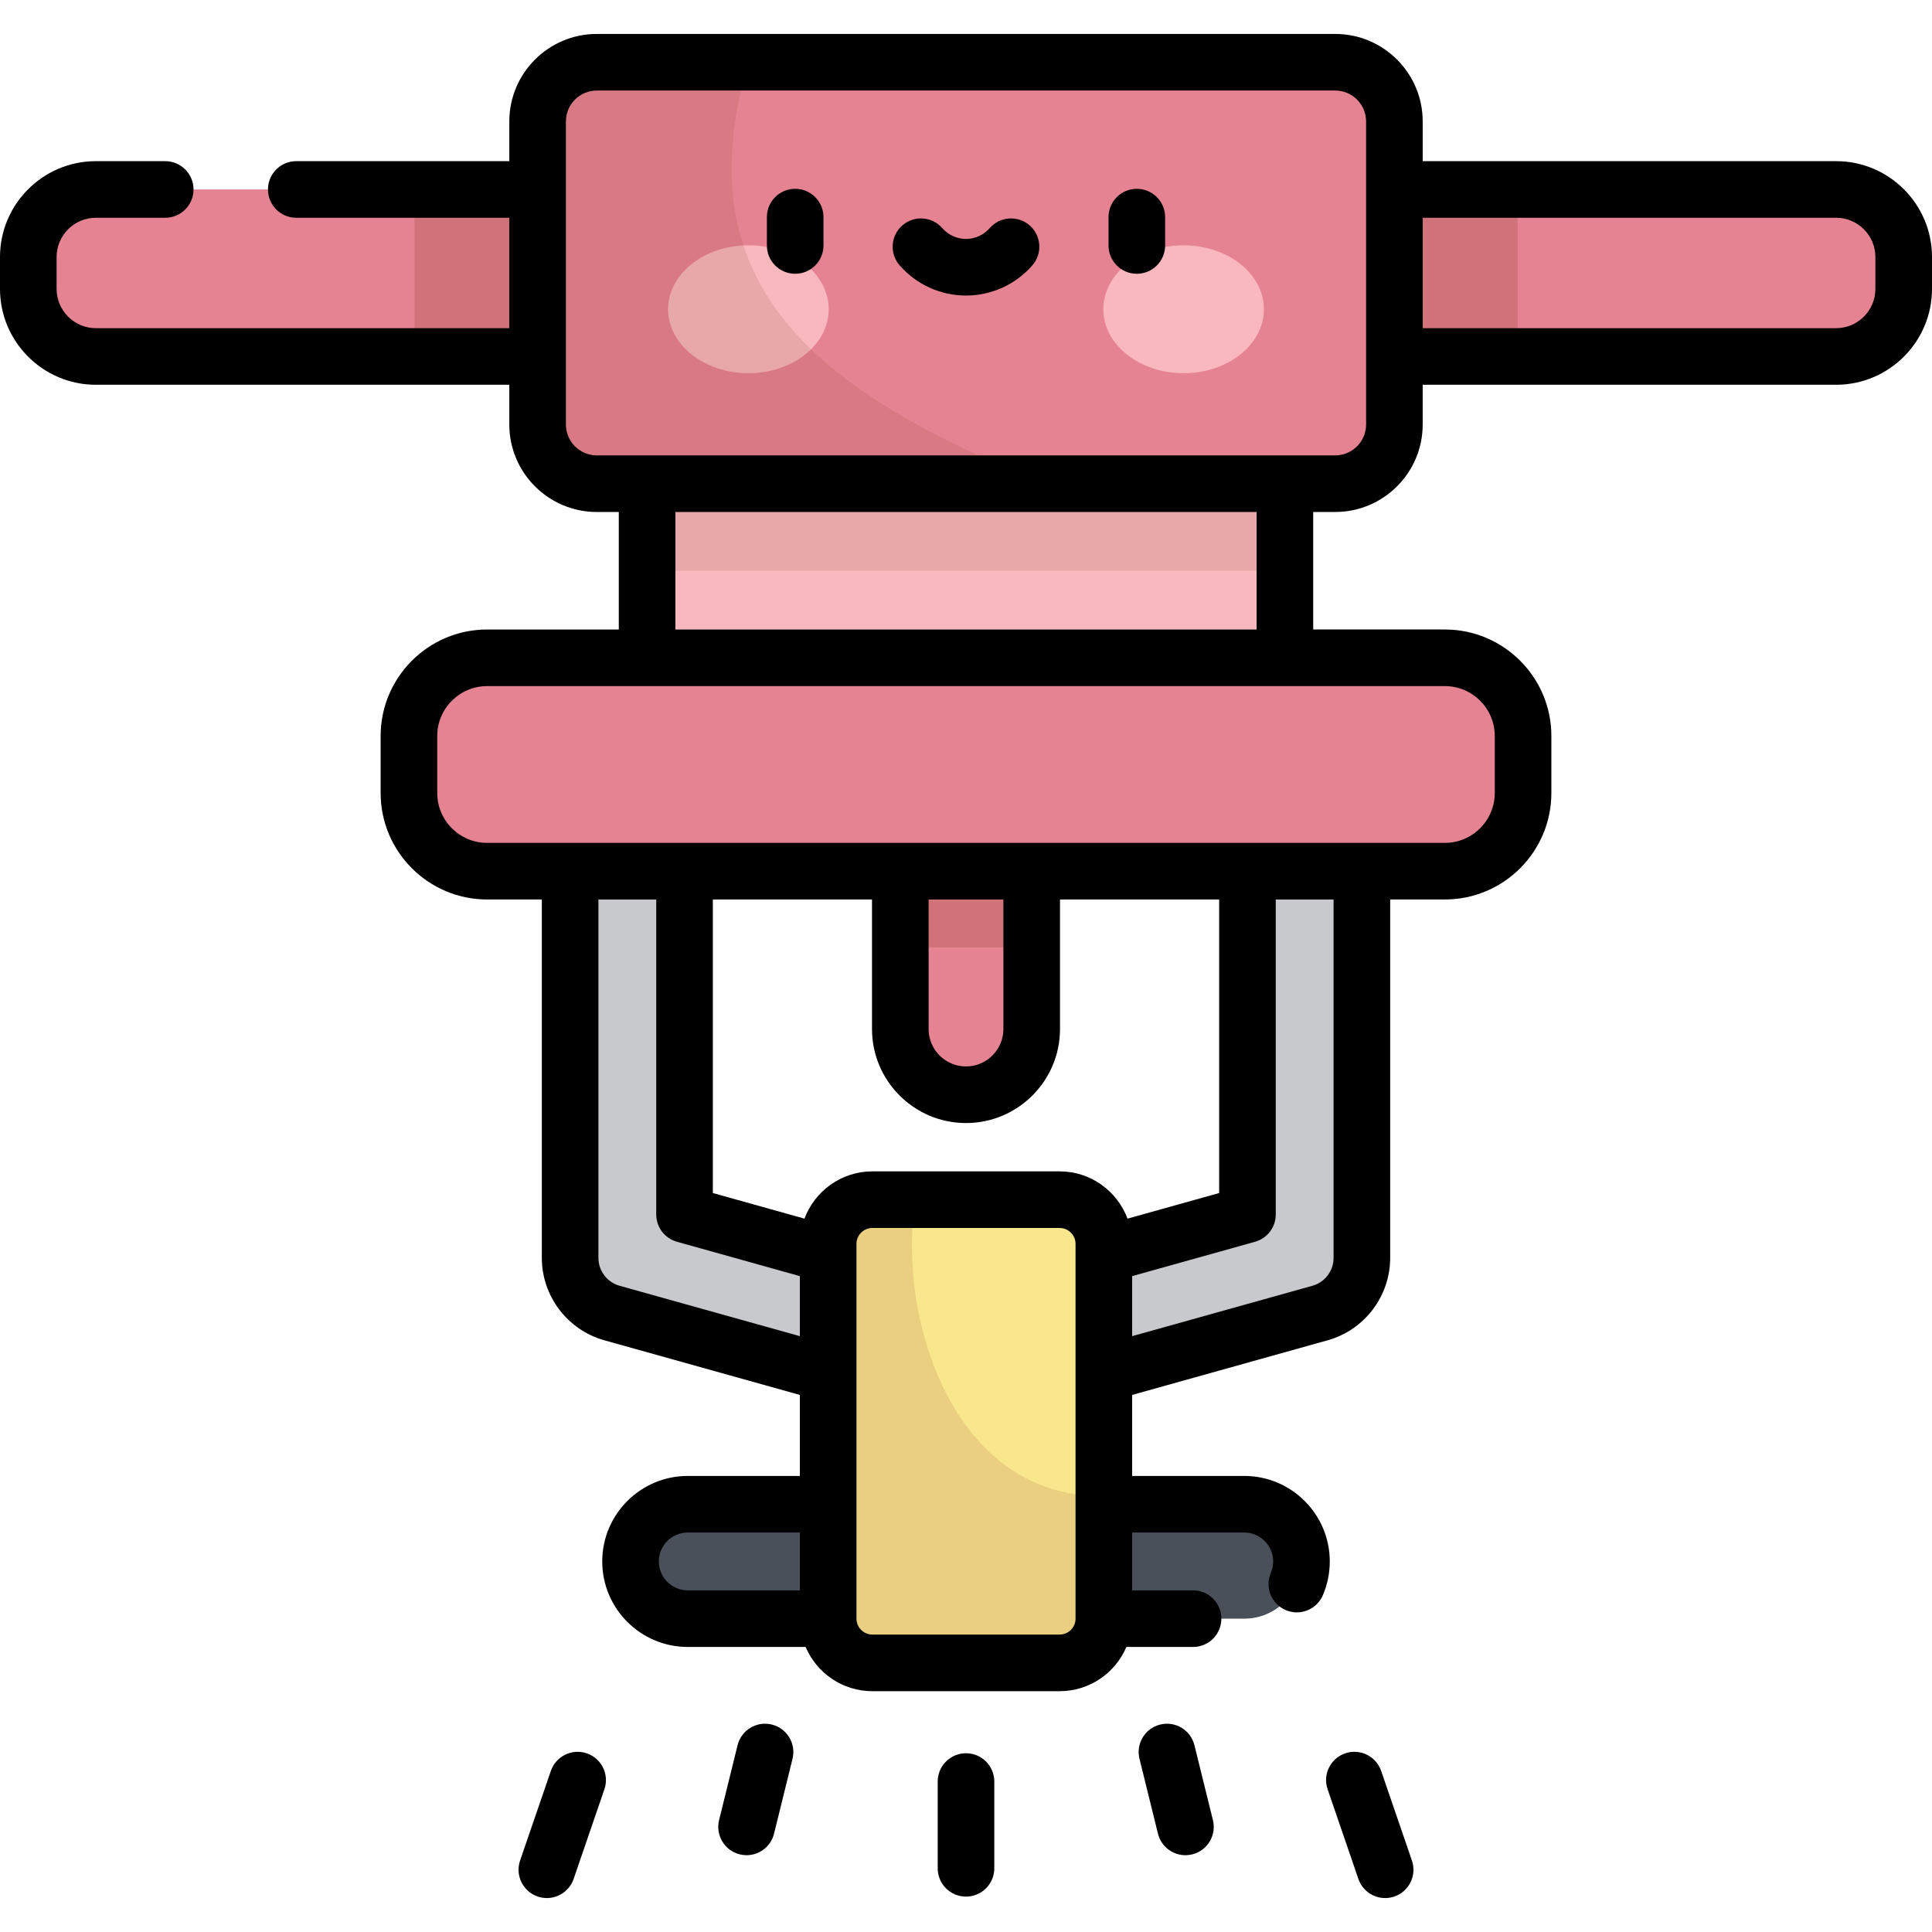 <?xml version="1.0" encoding="iso-8859-1"?>
<!-- Generator: Adobe Illustrator 19.0.0, SVG Export Plug-In . SVG Version: 6.00 Build 0)  -->
<svg version="1.1" id="Capa_1" xmlns="http://www.w3.org/2000/svg" xmlns:xlink="http://www.w3.org/1999/xlink" x="0px" y="0px"
	 viewBox="0 0 511.998 511.998" style="enable-background:new 0 0 511.998 511.998;" xml:space="preserve">
<path style="fill:#495059;" d="M167.098,413.796c0-8.374,6.788-15.162,15.162-15.162h147.48c8.374,0,15.162,6.788,15.162,15.162
	s-6.788,15.162-15.162,15.162H182.26C173.886,428.958,167.098,422.17,167.098,413.796z"/>
<path style="fill:#E68392;" d="M486.594,94.468H25.406c-9.889,0-17.906-8.017-17.906-17.906v-8.447
	c0-9.889,8.017-17.906,17.906-17.906h461.188c9.889,0,17.906,8.017,17.906,17.906v8.447C504.5,86.451,496.483,94.468,486.594,94.468
	z"/>
<rect x="109.83" y="50.209" style="opacity:0.25;fill:#8D4330;enable-background:new    ;" width="292.34" height="44.26"/>
<path style="fill:#E68392;" d="M273.411,230.87v41.836c0,9.616-7.795,17.411-17.411,17.411s-17.411-7.795-17.411-17.411V230.87
	H273.411z"/>
<rect x="238.59" y="230.869" style="opacity:0.25;fill:#8D4330;enable-background:new    ;" width="34.823" height="20.18"/>
<path style="fill:#C7C9CC;" d="M256,373.606c-1.374,0-2.746-0.186-4.081-0.56l-89.749-25.084
	c-6.551-1.83-11.081-7.801-11.081-14.602V230.87c0-8.374,6.788-15.162,15.162-15.162c8.374,0,15.162,6.788,15.162,15.162v90.985
	L256,342.702l74.588-20.847V230.87c0-8.374,6.788-15.162,15.162-15.162s15.162,6.788,15.162,15.162v102.49
	c0,6.802-4.53,12.772-11.081,14.602l-89.75,25.084C258.746,373.42,257.374,373.606,256,373.606z"/>
<path style="fill:#E68392;" d="M382.906,230.871H129.094c-11.444,0-20.722-9.277-20.722-20.721v-15.104
	c0-11.444,9.277-20.722,20.722-20.722h253.813c11.444,0,20.722,9.277,20.722,20.722v15.104
	C403.628,221.593,394.351,230.871,382.906,230.871z"/>
<rect x="171.49" y="128.179" style="fill:#F8B8BD;" width="169.03" height="46.14"/>
<rect x="171.49" y="128.179" style="opacity:0.15;fill:#8D4330;enable-background:new    ;" width="169.03" height="23.07"/>
<path style="fill:#E68392;" d="M353.848,128.182H158.152c-8.659,0-15.679-7.02-15.679-15.679V32.174
	c0-8.659,7.02-15.679,15.679-15.679h195.696c8.659,0,15.679,7.02,15.679,15.679v80.329
	C369.527,121.162,362.507,128.182,353.848,128.182z"/>
<g>
	<ellipse style="fill:#F8B8BD;" cx="198.33" cy="81.957" rx="21.279" ry="16.945"/>
	<ellipse style="fill:#F8B8BD;" cx="313.67" cy="81.957" rx="21.279" ry="16.945"/>
</g>
<path style="fill:#F9E78D;" d="M280.811,317.925h-49.622c-6.472,0-11.719,5.247-11.719,11.719v99.314
	c0,6.472,5.247,11.719,11.719,11.719h49.622c6.472,0,11.719-5.247,11.719-11.719v-99.314
	C292.53,323.172,287.283,317.925,280.811,317.925z"/>
<g>
	<path style="opacity:0.15;fill:#8D4330;enable-background:new    ;" d="M292.53,396.411c-39.376,0.879-55.012-46.359-49.914-78.486
		h-11.427c-6.472,0-11.719,5.247-11.719,11.719v99.314c0,6.472,5.247,11.719,11.719,11.719h49.622
		c6.472,0,11.719-5.247,11.719-11.719V396.411z"/>
	<path style="opacity:0.15;fill:#8D4330;enable-background:new    ;" d="M158.152,128.182h118.545
		c-62.875-25.384-95.24-53.782-78.366-111.687h-40.179c-8.659,0-15.679,7.02-15.679,15.679v80.329
		C142.473,121.162,149.493,128.182,158.152,128.182z"/>
</g>
<path d="M256,464.628c-4.143,0-7.5,3.357-7.5,7.5v22.99c0,4.143,3.357,7.5,7.5,7.5s7.5-3.357,7.5-7.5v-22.99
	C263.5,467.985,260.143,464.628,256,464.628z M204.54,457.021c-4.022-0.995-8.087,1.464-9.078,5.484l-4.895,19.841
	c-0.992,4.022,1.463,8.086,5.484,9.078c0.604,0.149,1.208,0.221,1.803,0.221c3.369,0,6.433-2.287,7.275-5.705l4.895-19.841
	C211.017,462.078,208.561,458.014,204.54,457.021z M316.538,462.506c-0.991-4.021-5.058-6.479-9.078-5.484
	c-4.021,0.992-6.477,5.057-5.484,9.078l4.896,19.841c0.843,3.418,3.906,5.705,7.275,5.705c0.595,0,1.199-0.071,1.803-0.221
	c4.022-0.992,6.477-5.057,5.484-9.078L316.538,462.506z M155.512,464.65c-3.911-1.34-8.183,0.74-9.529,4.658l-8.157,23.757
	c-1.345,3.918,0.74,8.184,4.658,9.529c0.807,0.276,1.628,0.408,2.437,0.408c3.114,0,6.024-1.956,7.093-5.066l8.157-23.757
	C161.515,470.262,159.43,465.996,155.512,464.65z M366.018,469.309c-1.346-3.92-5.617-6-9.529-4.658
	c-3.918,1.346-6.003,5.611-4.658,9.529l8.157,23.757c1.068,3.111,3.978,5.066,7.093,5.066c0.809,0,1.63-0.132,2.436-0.408
	c3.918-1.346,6.003-5.611,4.658-9.529L366.018,469.309z M301.268,50.039c-4.143,0-7.5,3.357-7.5,7.5v7.514
	c0,4.143,3.357,7.5,7.5,7.5s7.5-3.357,7.5-7.5v-7.514C308.768,53.396,305.41,50.039,301.268,50.039z M486.594,42.709H377.027V32.174
	c0-12.781-10.398-23.179-23.18-23.179H158.152c-12.781,0-23.18,10.397-23.18,23.179v10.535H78.516c-4.143,0-7.5,3.358-7.5,7.5
	c0,4.143,3.357,7.5,7.5,7.5h56.457v29.259H25.406C19.668,86.968,15,82.3,15,76.562v-8.447c0-5.738,4.668-10.406,10.406-10.406
	h18.381c4.143,0,7.5-3.357,7.5-7.5c0-4.142-3.357-7.5-7.5-7.5H25.406C11.398,42.709,0,54.106,0,68.115v8.447
	c0,14.009,11.398,25.405,25.406,25.405h109.566v10.535c0,12.781,10.398,23.18,23.18,23.18h5.835v31.142h-34.894
	c-15.562,0-28.222,12.66-28.222,28.221v15.105c0,15.561,12.66,28.222,28.222,28.222h14.495v94.989
	c0,10.127,6.812,19.102,16.563,21.826l51.818,14.483v21.466h-29.71c-12.495,0-22.661,10.166-22.661,22.662
	c0,12.495,10.166,22.661,22.661,22.661h31.235c2.928,6.881,9.756,11.719,17.694,11.719h49.623c7.938,0,14.766-4.837,17.693-11.719
	h17.669c4.143,0,7.5-3.358,7.5-7.5c0-4.143-3.357-7.5-7.5-7.5H300.03v-15.323h29.709c4.225,0,7.662,3.438,7.662,7.662
	c0,1.056-0.208,2.074-0.619,3.027c-1.638,3.805,0.117,8.217,3.922,9.855c0.967,0.416,1.973,0.613,2.963,0.613
	c2.905,0,5.67-1.698,6.893-4.535c1.222-2.838,1.842-5.853,1.842-8.961c0-12.496-10.166-22.662-22.662-22.662h-29.71v-21.466
	l51.817-14.483c9.752-2.725,16.563-11.699,16.563-21.826v-94.989h14.495c15.561,0,28.222-12.66,28.222-28.222v-15.105
	c0-15.561-12.66-28.221-28.222-28.221h-34.894v-31.142h5.835c12.781,0,23.18-10.398,23.18-23.18v-10.535h109.566
	c14.009,0,25.406-11.396,25.406-25.405v-8.447C512,54.106,500.603,42.709,486.594,42.709z M211.97,421.458h-29.71
	c-4.225,0-7.661-3.437-7.661-7.661c0-4.225,3.437-7.662,7.661-7.662h29.71V421.458z M211.97,354.094l-47.782-13.354
	c-3.296-0.921-5.599-3.955-5.599-7.379v-94.989h15.323v83.484c0,3.364,2.241,6.317,5.482,7.224l32.576,9.105V354.094z
	 M285.03,428.958c0,2.326-1.893,4.219-4.219,4.219h-49.623c-2.326,0-4.219-1.893-4.219-4.219v-99.315
	c0-2.326,1.893-4.219,4.219-4.219h49.623c2.326,0,4.219,1.892,4.219,4.219V428.958z M298.804,322.951
	c-2.726-7.302-9.751-12.526-17.993-12.526h-49.623c-8.242,0-15.267,5.224-17.993,12.526l-24.284-6.787v-77.793h42.177v34.336
	c0,13.736,11.175,24.911,24.911,24.911c13.736,0,24.911-11.175,24.911-24.911v-34.336h42.177v77.793L298.804,322.951z
	 M246.089,272.707v-34.336h19.822v34.336c0,5.465-4.446,9.911-9.911,9.911C250.535,282.618,246.089,278.172,246.089,272.707z
	 M353.411,333.36c0,3.424-2.303,6.458-5.6,7.379l-47.781,13.354v-15.91l32.576-9.105c3.24-0.906,5.481-3.859,5.481-7.224V238.37
	h15.323v94.99H353.411z M382.906,181.824c7.29,0,13.222,5.931,13.222,13.221v15.105c0,7.29-5.932,13.222-13.222,13.222H273.43
	c-0.006,0-0.013-0.001-0.019-0.001s-0.013,0.001-0.019,0.001h-34.784c-0.007,0-0.013-0.001-0.019-0.001
	c-0.007,0-0.013,0.001-0.019,0.001H129.094c-7.29,0-13.222-5.932-13.222-13.222v-15.105c0-7.29,5.932-13.221,13.222-13.221H382.906z
	 M178.987,166.824v-31.142h154.025v31.142H178.987z M362.027,112.503c0,4.511-3.669,8.18-8.18,8.18H158.152
	c-4.511,0-8.18-3.669-8.18-8.18V32.174c0-4.51,3.669-8.179,8.18-8.179h195.695c4.511,0,8.18,3.669,8.18,8.179L362.027,112.503
	L362.027,112.503z M497,76.562c0,5.737-4.668,10.405-10.406,10.405H377.027V57.709h109.566c5.738,0,10.406,4.668,10.406,10.406
	L497,76.562L497,76.562z M210.732,50.039c-4.143,0-7.5,3.357-7.5,7.5v7.514c0,4.143,3.357,7.5,7.5,7.5s7.5-3.357,7.5-7.5v-7.514
	C218.232,53.396,214.875,50.039,210.732,50.039z M272.862,59.732c-3.122-2.722-7.86-2.396-10.582,0.727
	c-1.586,1.82-3.875,2.864-6.28,2.864s-4.694-1.044-6.28-2.864c-2.723-3.122-7.46-3.448-10.582-0.727
	c-3.122,2.722-3.448,7.459-0.727,10.582c4.437,5.09,10.847,8.009,17.589,8.009s13.152-2.919,17.589-8.009
	C276.31,67.191,275.984,62.454,272.862,59.732z"/>
<g>
</g>
<g>
</g>
<g>
</g>
<g>
</g>
<g>
</g>
<g>
</g>
<g>
</g>
<g>
</g>
<g>
</g>
<g>
</g>
<g>
</g>
<g>
</g>
<g>
</g>
<g>
</g>
<g>
</g>
</svg>
